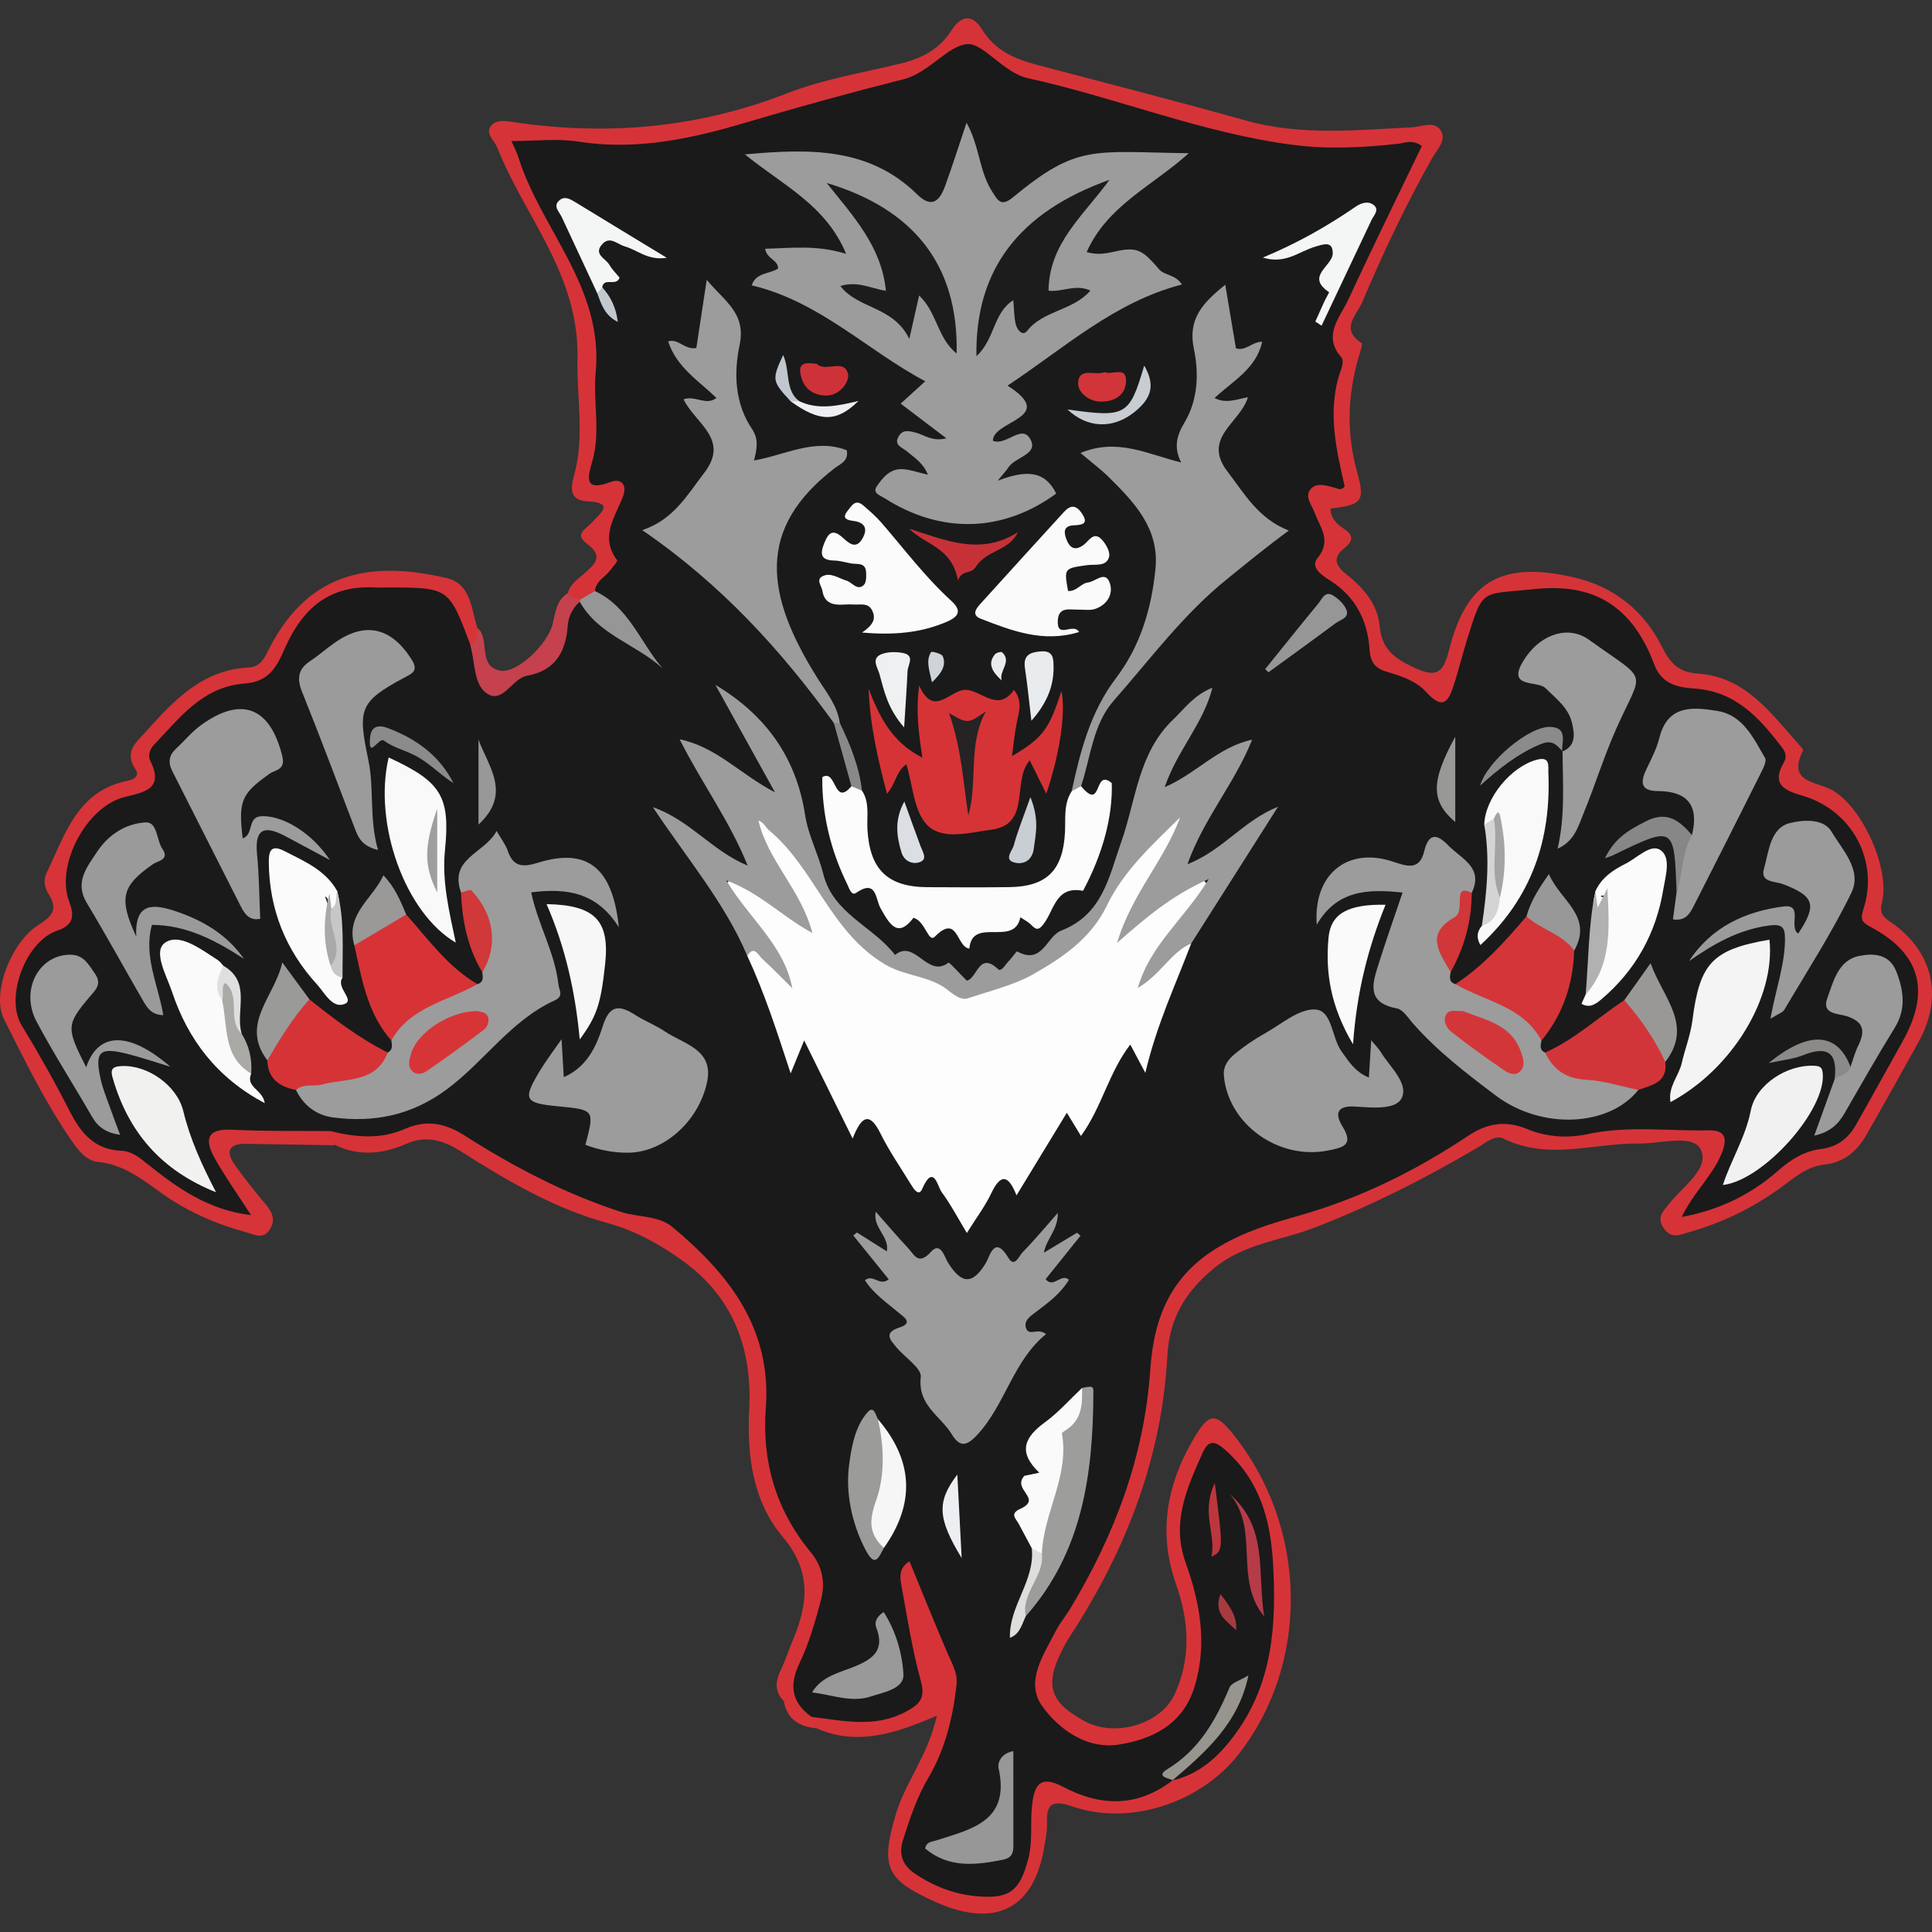 <?xml version="1.0" encoding="utf-8"?>
<!-- Generator: Adobe Illustrator 28.3.0, SVG Export Plug-In . SVG Version: 6.00 Build 0)  -->
<svg version="1.1" id="Layer_1" xmlns="http://www.w3.org/2000/svg" xmlns:xlink="http://www.w3.org/1999/xlink" x="0px" y="0px"
	 viewBox="0 0 1000 1000" style="enable-background:new 0 0 1000 1000;" xml:space="preserve">
<rect x="0" y="0" width="1000" height="1000" fill="#333333" stroke="none"/>
<path style="fill:#D63338;" d="M293.9,307c1.164-4.627,5.065-7.118,8.278-9.939c5.611-4.926,10.611-9.069,1.566-15.691
	c-6.902-5.054-0.13-7.624,2.721-11.032c3.563-4.259,12.551-10.045-2.319-10.842c-9.499-0.509-8.885-6.741-6.967-13.633
	c5.57-20.015,1.233-40.255,1.72-60.206c1.058-43.359-27.229-73.162-41.506-109.253c-1.495-3.779-6.727-7.522-2.93-11.621
	c2.944-3.178,8.084-2.055,12.521-1.41c48.078,6.988,94.726,2.728,140.412-15.069c18.853-7.345,39.304-10.642,59.094-15.509
	c10.814-2.66,19.919-7.485,26.058-17.162c4.968-7.833,10.921-8.342,15.784-0.377c6.67,10.924,16.958,15.3,28.509,18.337
	c36.09,9.489,72.242,18.77,108.171,28.841c28.387,7.957,57,4.831,85.638,3.494c5.175-0.242,11.559-3.601,14.975,1.472
	c3.405,5.056-1.901,10.146-4.342,14.452c-13.678,24.127-25.438,49.171-36.242,74.653c-2.74,6.463-11.572,13.766-0.32,21.067
	c0.709,0.46-0.678,4.419-1.339,6.677c-5.866,20.038-6.644,39.884-0.877,60.341c4.25,15.078,2.167,16.742-13.823,18.631
	c0.032,4.958,3.242,8.083,6.839,10.411c5.305,3.434,4.864,6.496,0.395,10.004c-6.712,5.27-4.333,9.473,1.24,13.86
	c8.639,6.802,15.892,15.364,16.907,26.363c1.109,12.013,7.378,16.746,17.583,21.569c11.764,5.56,15.383,3.063,18.322-8.728
	c8.956-35.929,27.05-46.277,63.898-38.043c21.351,4.771,36.991,17.245,46.535,36.417c4.173,8.383,8.699,12.926,18.238,13.555
	c25.111,1.656,38.222,20.921,53.087,37.436c0.643,0.715,1.732,1.949,1.512,2.389c-8.439,16.845,7.076,15.952,15.139,20.526
	c15.623,8.862,30.085,40.761,25.698,58.226c-1.398,5.566,0.64,7.396,4.761,10.242c21.871,15.109,27.107,38.555,14.216,61.854
	c-8.938,16.155-17.919,32.289-27.106,48.303c-4.815,8.394-11.641,14.119-21.826,15.212c-7.522,0.808-13.468,5.145-19.348,9.624
	c-15.225,11.597-32.066,20.137-50.503,25.303c-4.343,1.217-9,3.834-13.045-1.903c-4.04-5.73-0.319-8.89,2.64-12.69
	c6.977-8.959,21.297-18.269,16.431-28.155c-4.06-8.248-20.641-2.943-31.662-3.115c-23.449-0.367-47.129,8.966-70.378-2.535
	c-4.435-2.193-9.16,2.113-13.336,4.568c-27.188,15.987-54.958,30.108-84.69,41.589c-16.825,6.497-35.955,8.058-51.439,20.597
	c-15.384,12.458-23.527,26.477-24.549,45.546c-2.712,50.623-19.812,96.448-46.432,139.091c-2.06,3.3-4.334,6.479-6.205,9.881
	c-11.418,20.754-9.177,29.896,9.729,40.243c15.562,8.517,39.352,1.827,46.641-13.871c8.662-18.656,7.453-38.022,0.788-56.886
	c-9.676-27.384-4.625-52.75,9.795-76.654c7.537-12.494,10.962-12.113,20.027-0.721c38.479,48.358,39.463,118.304,2.328,165.507
	c-19.574,24.88-56.272,37.038-85.775,26.792c-11.515-3.999-13.621-0.443-13.222,9.641c0.132,3.351-0.707,6.753-1.215,10.115
	c-4.995,33.053-25.135,43.658-56.374,29.704c-25.879-11.559-28.621-18.19-20.711-45.218c4.921-16.816,16.817-30.621,21.297-51.253
	c-21.356,9.255-41.336,15.806-62.201,6.559c-2.285-0.982-3.8-2.503-3.639-5.197c0.934-1.266,2.147-2.162,3.623-2.703
	c11.906-2.06,23.832,3.467,36.043-1.254c10.164-3.929,15.276-8.706,13.078-20.373c-2.34-12.416-5.088-24.757-7.198-37.218
	c-0.813-4.798-1.936-9.569-0.495-14.426c0.873-2.943,2.542-5.455,5.618-6.13c3.623-0.795,5.152,2.23,6.41,4.76
	c17.91,36.032,33.297,72.162,7.092,111.157c-4.865,7.239-7.211,15.891-10.083,24.182c-3.936,11.361-0.098,18.793,10.525,23.505
	c4.009,1.778,7.981,3.562,12.276,4.564c23.656,5.516,32.763-1.388,33.864-25.726c0.11-2.429,0.037-4.866,0.174-7.293
	c1.271-22.439,7.436-28.722,27.638-18.808c15.964,7.834,31.205,4.484,45.992-3.606c1.273-0.796,2.611-1.466,3.974-2.081
	c27.133-11.217,38.794-33.835,45.003-60.638c5.394-23.288,2.671-46.523-0.382-69.685c-1.584-12.015-8.568-21.554-17.121-29.876
	c-5.369-5.224-10.123-3.964-12.249,2.671c-5.012,15.646-11.509,31.023-5.333,48.275c7.481,20.897,11.405,42.192,4.32,64.399
	c-6.462,20.254-21.592,29.889-40.771,33.193c-18.193,3.135-31.456-8.248-43.454-19.887c-6.124-5.941-5.06-14.448-3.444-22.225
	c2.218-10.675,7.537-19.975,13.431-29.019c25.478-39.095,40.205-81.875,44.114-128.422c3.599-42.864,29.984-70.225,72.494-79.693
	c30.043-6.691,58.505-18.822,83.922-36.699c15.426-10.849,31.176-15.324,49.44-8.096c7.391,2.925,15.479,2.25,23.144,0.827
	c19.874-3.69,39.878-1.985,59.794-1.593c14.473,0.285,17.652,6.834,11.793,20.289c-3.242,7.446-8.326,13.812-14.402,22.794
	c12.942-4.173,22.679-8.359,31.247-14.735c11.739-8.737,23.093-17.824,38.073-20.78c5.532-1.092,8.512-6.243,11.408-10.771
	c10.251-16.028,18.83-33.014,27.41-49.936c7.107-14.018,0.892-33.522-13.792-41.682c-10.496-5.833-13.22-11.911-9.519-23.403
	c4.76-14.779-8.239-39.088-23.987-45.334c-12.398-4.917-20.214-9.046-21.057-26.019c-0.767-15.466-16.167-27.063-32.458-29.559
	c-18.119-2.776-28.641-10.801-37.521-27.351c-15.305-28.526-46.589-30.659-70.212-23.448c-6.792,2.073-9.783,7.599-12.044,13.73
	c-3.713,10.069-6.238,20.543-9.996,30.567c-4.186,11.166-8.737,12.358-18.669,5.931c-2.86-1.851-5.33-4.649-8.534-5.58
	c-15.772-4.586-24.339-14.605-26.067-31.162c-0.846-8.107-6.507-14.061-12.898-18.84c-7.637-5.711-12.43-12.248-9.035-22.43
	c2.406-7.216-2.423-13.14-4.17-19.604c-2.186-8.091-2.047-15.134,8.694-15.654c7.266-0.351,5.997-4.534,5.046-9.001
	c-2.637-12.393-1.254-25.282-2.618-37.377c-4.838-42.891,23.195-73.697,36.199-109.909c1.304-3.632,3.885-6.807,3.931-10.894
	c-1.284-2.936-3.835-2.479-6.193-2.275c-38.941,3.364-76.908-2.001-113.915-13.827c-23.243-7.428-46.912-13.15-70.393-19.627
	c-1.88-0.518-3.749-1.104-5.651-1.507c-11.673-2.471-20.317-14.791-31.178-14.212c-10.148,0.541-18.356,11.893-29.68,14.277
	c-46.673,9.825-90.968,29.326-138.946,33.999c-8.315,0.81-16.389,1.55-24.674-0.006c-11.012-2.068-22.112-1.409-33.269-1.195
	c-0.802,7.875,2.967,13.255,5.591,18.855c7.24,15.448,15.734,30.314,22.557,45.933c6.27,14.355,12.472,27.743,10.256,45.622
	c-2.124,17.139,4.484,35.43-1.587,53.22c-1.611,4.721,1.535,5.632,5.629,5.73c11.095,0.265,11.623,7.625,8.673,15.271
	c-3.247,8.418-5.08,16.282-2.885,25.456c1.956,8.174-5.469,12.912-9.865,18.58c-3.262,3.543-7.082,6.068-11.999,6.594
	C296.693,311.769,293.273,311.675,293.9,307z"/>
<path style="fill:#D63438;" d="M173.788,592.807c-15.57-0.26-31.139-0.551-46.709-0.767c-8.806-0.122-10.307,4.131-5.654,10.74
	c5.025,7.136,10.535,13.952,16.146,20.646c3.475,4.145,5.246,8.133,1.939,13.116c-3.398,5.12-7.722,2.501-11.786,1.385
	c-15.584-4.279-30.312-10.575-43.515-19.942c-10.314-7.317-19.95-15.225-33.488-16.567c-6.28-0.623-10.492-6.359-14.176-11.738
	c-13.497-19.71-23.924-41.14-34.571-62.384c-6.377-12.724,3.513-39.455,17.892-48.52c7.12-4.488,10.246-8.033,5.395-15.816
	c-2.061-3.307-3.056-7.177-1.136-11.153c9.605-19.881,15.903-42.675,42.248-47.744c3.397-0.653,5.94-2.716,3.728-5.971
	c-6.242-9.188,0.82-14.225,5.743-19.737c14.37-16.089,29.136-31.69,52.84-32.844c6.546-0.319,8.437-5.539,10.913-10.315
	c21.189-40.864,54.457-44.592,91.626-35.981c12.448,2.884,12.704,15.763,15.805,25.726c2.137,3.725,2.737,7.149-1.861,9.553
	c-7.883-0.534-8.186-7.507-10.09-12.607c-3.531-9.458-9.923-14.015-19.917-13.994c-5.846,0.013-11.714,0.281-17.536-0.103
	c-23.854-1.57-39.16,10.727-47.492,31.409c-4.458,11.065-11.437,16.582-22.23,18.244c-15.296,2.356-26.908,10.404-36.936,21.699
	c-5.312,5.983-10.149,11.417-8.138,20.51c1.82,8.229-3.302,13.19-10.79,14.649c-17.6,3.428-25.741,15.953-31.995,30.991
	c-2.754,6.622-4.045,12.912-1.287,19.74c3.464,8.577,0.581,14.37-6.893,19.824c-22.447,16.381-24.937,29.104-11.74,53.448
	c4.874,8.992,9.493,18.115,14.419,27.086c7.424,13.519,15.043,25.685,32.631,27.874c8.145,1.014,14.159,8.251,20.726,13.236
	c9.396,7.133,19.451,12.813,33.304,16.797c-4.478-8.759-9.966-14.844-13.003-22.149c-5.298-12.743-1.982-19.257,11.449-19.595
	c16.481-0.415,33.08-2.081,49.493,1.224C173.586,584.765,169.852,590.56,173.788,592.807z"/>
<path style="fill:#D63338;" d="M173.788,592.807c-0.864-2.472-11.254-1.412-2.73-7.364c17.533-2.251,35.132-3.543,52.433-8.03
	c7.455-1.934,14.812,4.212,21.273,8.435c30.827,20.148,64.351,33.411,99.452,44.57c19.227,6.113,32.296,24.562,42.891,42.226
	c9.15,15.254,13.821,32.319,12.984,50.299c-1.359,29.203,4.383,56.145,22.944,79.569c6.149,7.76,7.204,16.832,5.319,26.36
	c-1.516,7.66-3.001,15.442-6.297,22.475c-5.771,12.315-8.767,24.459-1.985,37.295l-0.509,0.702
	c-8.374,2.922-10.385-4.106-13.852-8.858c-4.846-4.867-4.428-10.122-1.658-15.929c2.473-5.184,4.269-10.688,6.483-16
	c7.789-18.685,9.519-35.458-5.436-53.137c-15.447-18.26-18.534-42.217-17.307-65.572c1.65-31.411-8.027-57.6-33.161-76.316
	c-11.884-8.849-25.783-16.571-39.96-20.427c-27.963-7.606-52.086-21.976-76.047-37.091c-9.079-5.727-17.778-8.608-28.383-3.95
	C198.396,597.267,186.059,598.623,173.788,592.807z"/>
<path style="fill:#C4414D;" d="M243.385,333.567c3.958-1.717,3.527-5.288,3.644-8.627c0.632,0.688,1.426,1.285,1.869,2.078
	c3.697,6.606-0.608,18.002,9.928,20.097c8.719,1.734,24.62-13.749,27.16-23.893c1.471-5.875,1.881-12.485,7.914-16.223
	c1.422,2.52,3.93,2.956,6.454,3.359c0.64,1.452,0.776,2.95,0.436,4.497c-0.428,1.89-1.596,3.684-1.695,5.528
	c-1.293,24.169-20.498,31.585-37.843,40.847c-6.387,3.41-11.549,2.187-14.473-4.188
	C243.407,349.689,239.481,342.105,243.385,333.567z"/>
<path style="fill:#D63438;" d="M405.712,880.487c4.882,2.538,7.43,8.727,13.852,8.857c1.049,1.744,2.099,3.488,3.148,5.232
	C413.862,893.722,407.33,890.069,405.712,880.487z"/>
<path style="fill:#1A1A1A;" d="M243.385,333.567c0.099,0.471,0.178,0.947,0.301,1.411c2.184,8.249,1.619,19.237,8.099,23.796
	c8.47,5.958,13.121-7.61,21.107-9.036c14.38-2.568,19.961-12.212,20.971-25.785c0.361-4.853,2.443-9.184,6.222-12.503
	c11.56,9.146,24.091,17.001,34.756,26.333c-9.46-9.707-17.488-21.371-26.906-31.844c0.433-4.982,4.892-7.003,7.566-10.344
	c1.489-1.861,4.352-5.081,3.912-5.665c-9.273-12.3-0.745-22.489,3.203-33.425c1.859-5.148-0.667-9.292-6.761-6.97
	c-14.395,5.484-11.332-3.581-9.226-10.984c4.33-15.224,0.28-30.836,1.684-45.575c4.227-44.369-28.25-74.006-40.013-111.631
	c-0.842-2.693-2.239-5.211-3.602-8.32c12.118,0,23.659-1.457,34.696,0.281c29.66,4.671,58.193-1.427,85.872-9.648
	c27.327-8.116,54.773-15.673,82.376-22.639c13.369-3.374,22.823-17.461,33.074-18.188c8.296-0.589,18.667,14.866,31.32,17.643
	c46.239,10.147,90.434,28.537,137.641,34.567c17.868,2.282,35.977,1.366,53.927-0.618c3.737-0.413,7.426-2.448,12.336,1.16
	c-12.667,26.341-25.693,52.77-38.059,79.506c-4.311,9.321-13.623,18.603-3.497,30.003c0.948,1.067,0.571,3.965-0.067,5.688
	c-7.642,20.643-2.897,40.94,1.694,60.981c-1.785,2.361-3.438,1.164-5.289,0.657c-4.211-1.154-9.344-2.808-12.38,0.783
	c-3.268,3.865,0.717,8.322,2.146,12.214c2.837,7.733,8.92,14.393,1.435,23.494c-3.852,4.683,2.265,8.894,6.131,11.297
	c13.573,8.436,19.881,21.072,20.861,36.282c0.429,6.661,3.31,9.607,8.911,11.239c7.523,2.192,15.216,4.73,20.465,10.544
	c9.799,10.852,12.106,2.699,14.647-5.142c2.225-6.866,3.888-13.912,6.037-20.804c8.869-28.43,6.888-24.433,35.277-27.412
	c26.378-2.768,49.234,4.876,61.978,38.983c3.916,10.479,12.562,11.923,20.766,12.484c21.375,1.461,33.68,15.172,45.354,30.502
	c2.083,2.735,2.517,5.074,0.89,7.907c-6.833,11.894,1.323,14.544,10.285,17.251c25.177,7.608,39.11,33.521,30.99,58.539
	c-1.835,5.654-0.749,6.815,4.197,9.481c25.558,13.777,30.55,33.199,16.053,59.011c-8.062,14.354-15.968,28.796-24.1,43.11
	c-4.009,7.056-9.531,11.472-18.271,12.576c-8.129,1.027-15.138,5.103-21.679,10.885c-13.873,12.263-30.124,20.538-50.258,24.287
	c5.91-12.48,15.538-20.85,20.39-32.271c3.293-7.752,2.861-12.77-6.425-12.581c-20.849,0.426-41.79-2.551-62.558,1.929
	c-10.644,2.296-21.517,1.512-31.499-2.644c-11.112-4.626-20.842-2.888-30.333,3.46c-27.192,18.188-56.352,32.543-87.76,41.424
	c-14.308,4.046-27.669,8.074-40.919,15.851c-25.344,14.876-34.116,36.653-35.971,63.89c-3.054,44.833-18.49,85.687-41.572,123.882
	c-2.258,3.736-5.173,7.109-7.146,10.976c-6.347,12.443-16.318,26.447-7.253,39.19c8.727,12.268,23.403,22.6,39.883,19.934
	c17.332-2.804,33.17-10.439,39.093-30.22c6.632-22.149,2.695-43.264-4.754-64.057c-7.455-20.807,0.814-38.788,8.934-56.89
	c3.088-6.884,6.575-5.886,11.958-1.044c17.611,15.84,23.126,35.958,24.417,58.681c1.8,31.674-0.172,62.048-20.031,88.732
	c-8.345,11.213-18.092,20.122-32.09,23.398c-1.533-2.785,0.098-4.913,2.076-6.097c16.003-9.576,23.836-25.756,32.897-40.962
	c-8.705,16.805-19.087,32.198-35.04,43.031c-1.11,0.754-0.742,2.622,0.279,3.859c-18.102,14.106-37.403,13.741-56.708,3.492
	c-12.285-6.522-15.053-0.657-16.178,9.915c-0.974,9.153,0.497,18.347-1.968,27.547c-4.315,16.102-9.24,20.559-26.056,19.201
	c-11.708-0.946-22.498-5.006-32.429-11.66c-6.814-4.566-8.575-10.316-6.28-17.556c3.503-11.052,7.146-22.076,13.099-32.152
	c8.777-14.855,12.682-31.215,14.6-48.145c0.689-6.078-2.445-11.125-4.733-16.469c-6.636-15.5-12.927-31.148-19.625-47.4
	c-6.252,3.709-4.731,9.35-3.889,14.053c2.891,16.149,5.492,32.43,9.847,48.206c2.513,9.104-1.416,12.124-8.084,15.665
	c-15.902,8.445-32.236,4.505-48.56,2.546c-10.403-7.438-11.745-16.208-6.209-27.852c4.93-10.369,8.195-21.655,11.104-32.82
	c2.254-8.653,0.826-17.115-5.318-24.53c-17.877-21.575-25.361-46.788-23.272-74.406c3.142-41.544-19.197-69.684-48.462-94.036
	c-7.099-5.907-17.76-4.844-26.671-7.756c-28.869-9.435-55.271-23.255-80.629-39.404c-10.126-6.449-19.686-8.531-31.224-3.439
	c-12.322,5.438-25.45,4.299-38.335,1.042c-17.027-0.18-34.082,0.162-51.074-0.708c-13.317-0.682-13.997,5.518-8.903,14.646
	c5.39,9.656,11.865,18.706,18.86,29.562c-21.931-2.598-37.911-13.892-53.231-26.149c-4.302-3.442-8.362-6.934-13.833-7.152
	c-14.028-0.559-21.049-9.247-26.889-20.687c-7.692-15.067-16.01-29.854-24.802-44.309c-8.718-14.333,2.034-43.428,18.493-48.97
	c8.582-2.89,8.882-7.706,6.058-15.256c-6.987-18.677,9-48.917,28.651-53.846c10.566-2.65,20.66-4.107,13.333-18.993
	c-1.179-2.395-0.255-5.731,2.004-8.094c13.312-13.921,25.091-30.004,46.766-31.68c10.412-0.805,15.5-5.666,20.118-16.414
	c8.201-19.088,20.798-34.807,47.574-33.316c1.941,0.108,3.893,0.007,5.84,0.006C232.334,304.073,232.334,304.073,243.385,333.567z"
	/>
<path style="fill:#969696;" d="M307.936,305.939c17.573,8.179,23.391,26.507,35.02,40.012c-13.642-12.511-33.32-17.284-42.87-34.496
	c0.001-0.005,0.264-1.101,0.267-1.099C302.881,308.885,305.409,307.412,307.936,305.939z"/>
<path style="fill:#FDFDFD;" d="M616.564,488.342c-8.001,21.166-17.768,41.654-23.74,66.966c-3.516-6.603-5.499-10.328-7.793-14.636
	c-11.142,14.408-14.584,32.199-25.517,47.311c-2.65-4.357-4.704-7.732-7.32-12.032c-8.764,14.393-17.035,27.975-26.044,42.771
	c-4.289-10.942-8.294-11.119-13.046-1.142c-3.289,6.906-8,13.136-12.664,20.612c-4.646-7.704-8.379-14.874-13.129-21.292
	c-1.928-2.606-4.118-14.986-9.993-1.495c-1.827,4.195-4.49-0.174-5.887-2.458c-5.308-8.68-11.155-17.101-15.662-26.184
	c-5.482-11.049-9.656-9.699-14.449,2.555c-8.494-17.205-16.129-32.67-25.083-50.809c-2.925,7.154-4.743,11.602-6.986,17.089
	c-6.989-21.292-13.467-41.541-22.453-60.846c-0.642-5.081,2.664-4.336,5.309-3.155c5.455,2.434,9.241,6.984,14.145,12.6
	c-7.101-14.071-17.006-24.117-25.643-35.114c-2.792-3.554-7.772-8.245-3.754-12.682c3.958-4.371,9.038-0.089,13.135,2.257
	c7.956,4.556,15.109,10.372,24.209,16.177c-5.806-11.697-12.596-20.967-18.317-30.856c-3.405-5.885-11.585-14.014-4.422-18.881
	c6.468-4.395,12.087,5.637,16.524,10.943c8.702,10.405,17.301,20.83,24.121,32.807c12.24,21.498,33.155,30.958,55.651,38.682
	c22.148,7.605,37.815-5.053,55.335-13.944c26.006-13.197,32.446-42.9,52.768-60.766c5.162-4.538,9.494-15.217,16.41-10.355
	c6.078,4.273-2.47,11.931-5.263,17.652c-6.391,13.092-15.835,24.437-21.519,37.112c8.17-6.868,17.147-14.148,27.18-19.931
	c3.311-1.908,7.496-4.483,10.762-1.232c4.06,4.041,0.619,8.435-2.025,11.599c-8.741,10.458-17.588,20.8-24.217,32.537
	C603.567,496.44,606.395,486.392,616.564,488.342z"/>
<path style="fill:#9C9C9C;" d="M562.453,130.489c8.038,2.26,13.534-0.482,19.248-1.162c7.872-0.937,10.791,1.334,18.389,10.212
	c2.623,3.065,8.322,2.418,11.652,7.718c-34.829,9.001-60.663,32.737-90.245,52.338c26.363,16.8-7.779,17.95-7.566,28.574
	c7.181,2.787,15.35-9.492,19.703-0.188c3.416,7.301-8.33,8.641-11.741,14.027c-1.005,1.588-2.363,2.952-5.503,6.803
	c13.526-5.08,24.091-6.128,30.282,6.681c-27.642,20.148-59.547,21.037-88.83,2.368c-2.297-1.464-6.383-2.59-4.053-6.079
	c2.916-4.367,6.703-8.951,12.567-8.966c4.186-0.011,8.376,1.661,13.93,2.883c-2.532-6.28-7.097-8.823-10.875-12.095
	c-2.314-2.004-6.93-3.058-4.304-7.669c2.092-3.674,5.11-2.963,8.831-2.027c4.444,1.118,8.481,4.793,15.916,2.969
	c-8.651-6.565-15.797-11.988-23.664-17.958c4.502-4.096,8.395-7.639,12.715-11.569c-30.109-16.015-54.801-41.395-89.829-49.648
	c2.257-6.796,9.329-5.787,13.658-8.697c0.051-4.601-5.834-4.853-6.699-10.259c13.543-0.325,26.812-2.087,41.909,2.649
	c-10.427-25.251-32.875-35.588-52.362-51.482c33.623-3.056,64.315-3.666,89.115,20.682c7.759,7.618,11.765,3.186,14.513-4.38
	c3.736-10.286,7.04-20.728,11.068-32.706c6.781,12.166,6.522,25.054,13.115,35.39c2.841,4.455,4.549,8.479,10.736,3.366
	c33.73-27.872,41.22-23.633,91.182-22.951C596.5,96.277,573.151,106.367,562.453,130.489z"/>
<path style="fill:#9C9C9C;" d="M616.564,488.342c-10.621,4.605-15.526,15.877-27.659,23.066
	c6.558-22.707,24.229-35.749,36.731-56.43c-19.415,8.669-32.469,19.938-47.427,33.038c7.478-25.237,24.514-42.71,32.614-64.947
	c-14.198,13.934-29.3,27.712-37.901,45.641c-8.374,17.456-23.797,27.379-38.199,35.595c-9.406,5.366-22.4,8.651-33.922,12.447
	c-4.433,1.461-9.542-4.193-12.966-6.248c-9.382-5.63-20.098-5.609-29.822-11.384c-28.33-16.828-36.282-49.67-59.985-69.395
	c-1.783-1.484-2.638-4.084-5.452-5.029c4.819,20.88,21.91,35.501,27.937,58.259c-15.841-8.605-26.825-20.652-44.609-27.3
	c12.021,20.097,29.882,33.338,34.197,55.848c-5.241-5.159-10.367-10.443-15.784-15.41c-1.986-1.821-3.975-6.974-7.522-1.342
	c-11.616-27.426-30.946-50.03-48.884-76.97c19.528,6.909,30.482,22.561,49.083,30.261c-9.553-23.641-23.698-42.477-35.221-65.387
	c19.369,4.11,30.755,17.7,49.373,27.479c-11.527-20.792-21.181-38.206-30.835-55.62c25.908,15.45,41.83,37.523,46.389,67.243
	c1.637,10.673,6.868,20.269,9.417,30.555c5.149,20.782,25.833,27.091,37.146,41.973c10.339-8.497,16.771,12.302,27.633,3.985
	c0.491-0.376,6.21,6.075,9.501,9.338c5.57-1.281,6.207-15.353,16.153-6.01c1.746,1.64,3.709-2.282,5.341-3.871
	c1.733-1.687,4.181-5.488,4.61-5.253c13.103,7.183,15.182-7.844,22.692-10.748c21.597-8.349,24.826-28.099,31.109-45.792
	c7.713-21.72,8.765-46.138,26.871-63.451c5.901-5.642,10.678-12.626,20.376-16.529c-4.745,18.781-17.993,32.025-24.731,51.492
	c16.63-7.157,27.419-20.685,45.286-24.595c-9.083,22.796-24.893,40.43-33.479,64.452c18.336-7.117,28.733-22.47,46.883-29.735
	C645.704,442.456,631.134,465.399,616.564,488.342z"/>
<path style="fill:#9C9C9C;" d="M554.675,409.614c4.503-20.757,9.682-41.15,22.937-58.593c12.651-16.648,18.433-36.087,20.458-56.633
	c2.051-20.813-10.914-34.328-24.187-47.445c-4.06-4.012-8.688-7.448-14.628-12.479c19.192-7.952,34.629,0.608,52.124,4.925
	c-4.049-7.945-2.21-14.124,1.635-20.546c7.1-11.86,7.597-25.57,4.939-38.26c-3.203-15.293,4.278-23.599,16.241-33.201
	c2,11.92,3.771,22.469,5.522,32.902c5.133,1.639,8.02-3.276,13.605-3.438c-3.083,14.02-15.089,20.197-24.663,29.172
	c5.925,3.078,11.375,0.665,17.287-0.435c-4.055,13.444-24.036,21.02-10.503,38.622c8.784,11.425,15.795,24.192,31.617,30.41
	c-11.992,8.815-21.98,17.073-32.005,25.159c-22.592,18.223-39.637,41.369-58.547,62.828c-10.888,12.357-11.934,29.271-16.95,44.309
	C558.641,409.097,557.046,410.055,554.675,409.614z"/>
<path style="fill:#9C9C9C;" d="M431.621,374.253c-27.233-37.585-58.062-71.648-99.203-99.866
	c16.258-5.417,23.243-18.156,32.013-29.53c13.547-17.57-4.548-25.633-10.628-38.161c6.006-2.229,11.659,3.527,17.024-0.73
	c-8.996-8.745-20.62-15.779-24.984-29.251c5.323-1.703,8.41,4.495,14.587,3.406c1.568-10.296,3.21-21.076,5.371-35.27
	c9.31,11.162,20.455,17.246,17.027,33.65c-3.103,14.847-2.496,30.273,6.474,43.663c3.419,5.103,2.557,9.915,0.994,16.17
	c16.288-2.834,31.488-11.715,47.984-5.278c1.087,5.643-3.459,7.132-6.123,9.173c-40.84,31.291-36.24,65.486-8.951,108.914
	c4.678,7.445,10.241,14.095,11.493,23.103C433.675,375.233,432.649,375.235,431.621,374.253z"/>
<path style="fill:#9C9C9C;" d="M750.853,503.179c-0.489,2.593-0.989,5.19,2.484,6.193c22.746,1.526,40.608,13.244,44.531,29.213
	c-0.437,2.404-1.187,4.904,1.914,6.219c10.411,7.805,22.514,10.652,35.107,12.459c4.946,0.709,11.166,0.014,13.112,6.874
	c-14.934,18.905-49.801,20.977-73.752,2.944c-15.096-11.366-30.249-22.965-42.877-37.322c-2.545-2.893-5.177-7.217-8.341-7.805
	c-16.357-3.043-12.474-13.47-9.28-23.594c3.77-11.947,7.959-23.763,12.215-36.373c-18.169-1.981-34.142-1.197-44.409,16.647
	c-1.939-25.795,15.513-40.247,38.764-32.859c7.143,2.27,14.283,5.523,16.854-5.189c2.426-10.106,7.042-8.624,12.588-2.871
	c6.568,6.812,18.344,11.193,12.002,24.398c-3.827,6.854-5.498,14.657-11.246,20.763
	C744.689,489.067,753.289,496.289,750.853,503.179z"/>
<path style="fill:#9C9C9C;" d="M247.139,509.395c3.323-1.076,2.855-3.657,2.465-6.207c4.311-15.838-2.283-28.774-10.955-41.156
	c-6.457-17.922,12.271-20.215,18.382-31.918c2.508,4.345,4.693,7.041,5.721,10.122c2.826,8.466,7.809,8.773,15.588,6.346
	c25.332-7.905,38.742,2.12,41.972,33.347c-11.629-18.372-27.331-20.314-45.364-18.041c3.471,16.622,12.244,31.091,14.066,47.542
	c0.35,3.157,2.988,6.144-1.949,8.397c-22.599,10.313-36.303,31.524-55.701,45.945c-18.123,13.474-37.619,17.435-59.049,14.597
	c-8.488-1.124-15.223-6.141-19.122-14.212c0.359-5.375,4.767-5.724,8.402-6.067c14.124-1.334,27.405-4.884,39.083-13.291
	c2.814-1.434,2.226-3.883,1.869-6.262C207.322,522.297,224.921,510.796,247.139,509.395z"/>
<path style="fill:#9C9C9C;" d="M443.566,637.945c4.9,3.092,9.8,6.184,15.463,9.758c1.43-7.884-7.463-12.188-5.719-20.512
	c5.876,6.65,11.061,12.82,16.592,18.663c3.233,3.414,5.35,9.499,12.012,2.045c4.923-5.508,6.984,2.776,8.747,5.601
	c6.781,10.864,12.54,11.987,19.63,0.183c2.109-3.511,4.422-14.768,11.717-2.533c3.133,5.255,5.553-1.248,7.305-3.016
	c5.918-5.975,11.281-12.5,18.214-20.351c0.102,8.88-5.737,13.087-7.232,20.629c6.688-4.038,11.919-7.196,17.149-10.354
	c0.614,0.51,1.228,1.02,1.842,1.53c-6.033,7.518-12.065,15.036-18.069,22.518c4.167,5.007,7.909-3.311,12.067,0.302
	c-4.325,7.142-10.821,11.987-17.353,16.862c-2.662,1.987-6.194,4.379-4.857,8.171c1.577,4.475,6.262-0.458,10.323,3.127
	c-17.028,13.784-20.923,36.251-35.52,52.043c-5.474,5.922-9.038,6.675-13.206-0.191c-5.764-9.495-17.788-14.955-16.072-29.642
	c0.533-4.561-8.206-10.135-12.562-15.359c-3.279-3.932-6.89-7.604,1.649-10.357c7.3-2.354,1.874-5.572-0.608-7.664
	c-6.161-5.192-12.899-9.758-17.401-16.728c4.399-3.479,7.465,3.375,12.334-0.49c-6.095-7.541-12.226-15.127-18.356-22.712
	C442.292,638.961,442.929,638.453,443.566,637.945z"/>
<path style="fill:#FCFCFC;" d="M554.675,409.614c1.627-0.901,3.254-1.802,4.881-2.704c11.329,13.644,6.268-9.599,15.883-1.615
	c0.598,17.257-4.754,37.009-14.874,55.793c-15.238-2.971-14.897,12.034-21.781,18.734c-2.457,2.392-4.116-0.453-5.897-1.894
	c-1.47-1.19-3.164-2.102-4.759-3.137c-3.088,15.657-24.936-0.642-26.384,16.206c-6.844-0.797-5.797-18.304-17.856-6.206
	c-3.457,3.468-4.812-7.998-11.072-9.742c-8.202,10.874-12.462,3.259-17.152-5.151c-2.511-4.504-1.904-15.142-12.566-7.73
	c-2.422,1.684-3.629-2.556-4.54-4.414c-8.63-17.6-13.137-36.161-12.94-55.497c7.484-4.554,5.83,15.642,15.071,4.685
	c3.085-2.185,3.801,1.224,5.493,2.327c4.036,6.18,2.437,13.148,2.8,19.849c1.131,20.93,10.43,29.974,31.047,30.088
	c14.057,0.078,28.117,0.146,42.173-0.024c19.559-0.236,28.004-8.596,29.028-28.388C551.601,423.605,550.435,416.171,554.675,409.614
	z"/>
<path style="fill:#D63337;" d="M532.98,393.512c-9.532,11.263,1.089,33.216-19.995,35.953c-10.952,1.422-25.386,5.742-33.258-2.636
	c-6.79-7.227-7.245-20.408-10.586-31.234c-5.354,3.669-5.344,9.785-10.026,15.268c-4.937-18.504-8.84-36.021-9.521-54.356
	c5.526,14.164,11.741,27.488,27.831,35.653c-1.894-12.562-3.487-23.768-1.654-37.382c7.622,17.184,15.968,2.012,24.149,2.283
	c8.282,0.275,16.552,11.899,24.899,0.048c4.576,5.696,2.655,11.225,1.477,16.882c-1.151,5.528-1.637,11.195-2.5,17.416
	c16.011-9.537,19.189-13.823,25.598-33.815c2.313,11.024-0.702,32.137-7.84,53.268C538.598,404.879,536.013,399.65,532.98,393.512z"
	/>
<path style="fill:#9C9C9C;" d="M303.009,592.571c4.769-18.14,4.769-18.14-14.145-19.944c-17.528-1.672-18.453-3.406-9.294-18.6
	c2.9-4.811,6.353-9.289,11.084-16.135c0.483,8.176,0.79,13.381,1.16,19.64c12.106-5.298,16.848-15.935,20.222-26.56
	c3.48-10.959,8.585-10.907,16.772-5.628c4.875,3.143,10.441,5.23,15.241,8.468c9.849,6.642,25.607,9.271,21.9,26.413
	c-4.425,20.463-22.419,36.007-40.267,36.401C317.832,596.798,310.319,595.288,303.009,592.571z"/>
<path style="fill:#9C9C9C;" d="M708.529,557.74c0.415-6.64,0.738-11.821,1.206-19.314c2.537,3.087,3.861,4.362,4.787,5.88
	c4.747,7.779,14.594,16.317,11.048,23.936c-3.028,6.505-15.779,4.997-24.468,4.504c-9.358-0.531-10.166,3.968-6.232,10.302
	c6.132,9.872,0.001,10.961-7.53,12.46c-25.581,5.092-51.738-13.649-53.878-38.834c-0.427-5.024,2.473-8.527,5.767-11.246
	c4.85-4.003,10.151-7.581,15.643-10.655c8.471-4.741,17.464-12.705,25.87-12.267c8.891,0.463,8.435,14.488,13.618,21.677
	C698.006,549.241,701.192,554.69,708.529,557.74z"/>
<path style="fill:#9C9C9C;" d="M125.616,433.99c6.317-2.529,1.848-11.557,10.437-11.551c10.582,0.007,25.1,8.319,34.698,22.701
	c-8.519-4.561-15.591-8.327-22.646-12.128c-10.186-5.488-16.481-5.252-15.063,9.115c1.09,11.042,1.134,22.188,1.651,33.457
	c-6.259,1.228-8.501-3.393-10.653-7.612c-11.686-22.911-23.185-45.918-34.861-68.834c-2.327-4.566-1.731-8.238,1.993-11.679
	c4.282-3.956,8.025-8.609,12.694-12.011c21.17-15.424,36.001-9.387,42.235,15.908c1.794,7.279-3.548,7.003-6.467,9.065
	C125.001,410.756,123.266,414.443,125.616,433.99z"/>
<path style="fill:#9C9C9C;" d="M875.764,432.221c3.7-15.077-2.028-22.713-17.736-22.769c-9.191-0.033-8.958-4.895-5.769-11.492
	c2.527-5.226,5.249-10.524,6.643-16.101c4.316-17.259,17.532-15.883,29.94-13.894c13.335,2.137,18.719,14.047,24.746,24.362
	c0.849,1.453-0.618,4.673-1.658,6.753c-11.697,23.398-23.469,46.759-35.361,70.058c-1.964,3.849-4.318,7.772-10.651,6.707
	c0.621-4.628,1.24-9.233,1.858-13.839C870.984,452.224,864.682,439.892,875.764,432.221z"/>
<path style="fill:#9C9C9C;" d="M808.562,389.044c7.348-2.985,6.419-9.223,5.101-14.842c-1.856-7.912-8.153-12.523-13.752-18.037
	c-4.108-4.046-19.788,0.205-11.825-13.449c8.087-13.866,22.182-18.86,32.706-12.648c0.836,0.493,1.635,1.051,2.425,1.617
	c30.783,22.072,27.245,14.155,13.197,45.851c-6.269,14.145-10.844,29.031-16.731,43.358c-2.786,6.78-4.713,14.527-13.47,18.357
	c3.976-16.915,2.651-33.655,2.563-50.357L808.562,389.044z"/>
<path style="fill:#9B9B9B;" d="M195.664,439.96c-8.567-2.134-10.275-6.611-12.026-11.196c-8.979-23.508-17.813-47.076-27.2-70.421
	c-2.759-6.861-2.403-11.802,3.94-16.06c4.42-2.968,8.454-6.503,12.811-9.572c15.872-11.18,29.306-7.989,39.808,8.554
	c3.831,6.035,0.342,7.285-3.824,9.52c-23.591,12.659-23.953,16.404-18.417,43.151C193.724,408.277,191.008,423.716,195.664,439.96z"
	/>
<path style="fill:#9B9B9B;" d="M916.364,527.318c2.826-15.549,7.464-27.888,7.55-41.056c0.041-6.313-1.399-8.142-8.331-7.212
	c-15.774,2.117-28.742,9.604-41.368,18.433c11.553-17.665,29.125-25.755,48.994-28.302c10.436-1.338,2.369,10.684,7.547,14.028
	c9.918-14.915,8.382-19.435-8.078-25.658c-3.871-1.464-11.736-0.684-9.656-7.893c2.578-8.933,3.149-21.198,13.651-23.704
	c6.17-1.472,17.094-2.633,21.31,4.488c5.651,9.544,16.005,19.947,10.278,31.698c-10.164,20.853-22.872,40.471-34.687,60.505
	C922.723,524.09,920.483,524.717,916.364,527.318z"/>
<path style="fill:#FAFAFA;" d="M552.813,305.881c4.312,0.412,6.728-4.013,10.381-4.398c3.72-0.392,8.753-6.156,11.072-0.144
	c2.238,5.803-0.915,11.523-7.289,13.798c-2.606,0.93-5.759,0.355-8.664,0.415c-4.615,0.095-10.49-1.756-10.814,5.799
	c-0.412,9.623,8.07,0.702,11.044,5.77c-18.377,5.715-34.722-0.577-50.926-6.879c-5.176-2.013-2.094-5.553,0.073-7.957
	c14.255-15.813,28.642-31.507,42.973-47.252c3.259-3.581,6.134-3.884,9.143,0.458c4.164,6.007-0.039,6.182-4.251,6.432
	c-5.491,0.326-4.776,4.109-3.563,7.271c1.572,4.095,4.116,6.314,8.844,2.884c2.645-1.919,5.224-7.317,9.424-2.837
	c2.152,2.296,4.474,6.419,3.81,8.953c-1.385,5.281-7.094,3.742-11.186,4.305C550.733,294.172,550.722,294.091,552.813,305.881z"/>
<path style="fill:#FBFBFB;" d="M446.193,327.405c5.223-3.585,7.619-6.795,5.157-11.567c-2.002-3.882-5.767-2.77-9.025-2.941
	c-1.939-0.102-3.895-0.083-5.833,0.043c-5.379,0.349-9.856-0.86-10.785-7.014c-0.383-2.538-3.523-5.88,0.028-7.668
	c4.266-2.147,8.279,1.056,12.401,2.27c2.995,0.882,5.52,5.424,8.93,2.309c1.374-1.255,1.369-4.545,1.204-6.853
	c-0.359-5.026-4.656-3.798-7.775-4.355c-2.87-0.513-5.729-1.434-8.606-1.485c-7.465-0.134-7.439-3.7-5.131-9.33
	c2.138-5.216,4.38-7.011,9.255-2.687c3.119,2.766,6.996,6.747,10.507,0.417c2.892-5.214,0.791-8.235-4.962-8.948
	c-3.391-0.421-5.922-1.384-2.823-5.225c2.062-2.556,3.976-6.285,8.045-2.791c3.314,2.846,6.659,5.741,9.507,9.033
	c11.742,13.572,22.529,27.974,35.856,40.152c5.195,4.747,5.214,8.006-2.424,11.216C476.27,327.633,462.619,328.816,446.193,327.405z
	"/>
<path style="fill:#9B9A9A;" d="M70.549,484.823c-0.989-18.324,9.403-16.872,20.586-13.095c13.912,4.698,26.274,11.918,35.131,24.559
	c-14.559-9.431-29.523-17.478-47.613-17.575c-4.527,16.021,3.218,30.959,5.877,46.709c-6.172-0.068-8.421-3.884-10.538-7.545
	c-9.708-16.785-19.017-33.808-29.018-50.415c-6.493-10.78-0.121-18.374,5.179-26.438c5.972-9.088,15.003-14.79,25.234-15.356
	c6.114-0.338,5.56,9.061,8.667,13.697c3.855,5.751-2.309,6.111-4.919,7.935C63.043,458.548,61.26,464.854,70.549,484.823z"/>
<path style="fill:#F5F4F4;" d="M915.872,486.375c3.143,29.817-19.224,66.946-51.231,84.081c-1.359-7.96,4.275-13.501,5.796-20.076
	c1.736-7.503,4.618-14.826,5.585-22.408C879.78,498.519,886.296,491.444,915.872,486.375z"/>
<path style="fill:#D73337;" d="M247.139,509.395c-15.457,8.804-34.789,11.681-44.59,29.142
	c-12.47-14.045-15.265-31.85-19.143-49.235c6.751-9.01,15.568-14.547,26.836-15.964
	C221.701,486.217,231.805,500.481,247.139,509.395z"/>
<path style="fill:#D33539;" d="M797.868,538.584c-9.517-17.856-29.216-20.195-44.531-29.213
	c14.404-9.435,25.715-22.111,36.756-35.071c10.625,2.581,21.702,4.531,24.714,17.726
	C814.214,509.384,809.007,525.063,797.868,538.584z"/>
<path style="fill:#9B9B9B;" d="M44.609,552.393c6.279-18.718,22.529-18.436,43.577-0.251c-8.11-2.443-15.287-4.922-22.627-6.75
	c-14.195-3.534-16.677-1.008-13.374,13.563c1.069,4.714,2.969,9.246,4.584,13.828c1.565,4.441,3.253,8.839,5.389,14.615
	c-7.386-1.086-11.502-4.115-14.588-9.474c-9.47-16.444-19.764-32.44-28.655-49.185c-8.537-16.077,0.996-34.184,16.904-34.584
	c7.372-0.185,9.745,4.738,13.178,9.583c4.026,5.683,0.498,8.557-2.757,12.416C34.256,530.362,34.259,532.107,44.609,552.393z"/>
<path style="fill:#F9F9F9;" d="M201.167,392.072c27.327,12.57,31.943,20.122,29.144,48.05c-1.621,16.173,2.193,31.673,5.6,47.778
	C209.793,472.655,193.098,426.504,201.167,392.072z"/>
<path style="fill:#9B9B9B;" d="M957.817,552.198c1.3-3.642,2.278-7.442,3.968-10.893c3.704-7.564,3.098-12.468-6.122-15.4
	c-3.981-1.266-12.87-0.801-9.911-9.047c3.162-8.811,5.745-19.855,16.453-22.03c6.786-1.378,15.646-1.616,19.394,8.185
	c3.825,10.003,5.067,19.361-0.98,29.128c-8.927,14.422-17.306,29.186-25.773,43.888c-3.256,5.654-7.358,9.923-15.795,11.763
	c3.832-10.597,7.197-19.905,10.563-29.213C950.629,554.241,955.135,554.392,957.817,552.198z"/>
<path style="fill:#D63337;" d="M200.678,544.8c-6.129,15.967-21.559,13.154-33.818,16.522c-4.446,1.222-9.611-0.654-13.665,2.837
	c-8.528-1.651-14.544-5.725-14.82-15.343c1.696-14.356,8.93-24.894,21.765-31.571C172.929,527.495,185.954,537.396,200.678,544.8z"
	/>
<path style="fill:#D23539;" d="M848,564.135c-8.898-1.832-17.738-4.722-26.71-5.219c-10.462-0.58-17.259-4.95-21.507-14.114
	c15.183-6.733,27.292-18.111,40.963-27.132c13.377,6.488,20.214,17.31,21.205,32.004C863.284,560.267,855.069,561.649,848,564.135z"
	/>
<path style="fill:#FBFBFB;" d="M825.729,461.403c3.135-7.104,9.156-11.087,15.738-14.391c5.957-2.99,12.914-10.423,17.944-7.048
	c5.688,3.816,2.646,13.5,1.525,20.317c-3.743,22.764-14.338,41.956-32.112,57.006c-3.143,2.661-6.183,4.597-10.168,2.312
	c-0.17-0.098,1.343-3.131,2.073-4.797c7.026-16.016,6.815-33.45,10.102-50.198c0.026-1.98-3.599-0.654-1.663-0.419
	c0.592,0.072,0.639,0.425,0.794,0.749c1.208,2.536,0.329,6.017-1.696,5.651C822.418,469.527,825.538,464.828,825.729,461.403z"/>
<path style="fill:#FBFBFB;" d="M177.292,506.005c-3.648,5.16,6.432,11.427,1.186,13.611c-6.398,2.664-10.336-5.621-14.344-10.01
	c-16.301-17.851-24.782-38.942-25.009-63.305c-0.063-6.74,1.743-9.077,8.32-5.688c10.267,5.291,21.081,9.792,27.104,20.631
	c0.653,3.632,2.48,7.486-1.916,10.154c-4.985-0.246-0.862-6.054-4.451-7.385c4.547,10.475,2.913,21.821,5.652,32.407
	C173.947,499.987,176.623,502.635,177.292,506.005z"/>
<path style="fill:#F9F9F9;" d="M768.246,426.827c0.414-13.85,13.91-30.05,27.208-33.597c7.067-1.885,5.834,3.294,5.974,6.448
	c1.541,34.863-8.639,65.128-35.176,89.492c-2.314-4.133-1.584-7.133,0.752-9.947c5.333-3.968,4.176-10.459,6.102-15.752
	c2.894-12.434,2.438-24.901,0.408-37.291C771.794,427.019,770.153,428.188,768.246,426.827z"/>
<path style="fill:#FAFAFA;" d="M130.015,555.722c-3.005,7.147,5.997,8.098,7.009,15.284c-24.74-13.178-39.707-32.808-48.016-57.72
	c-2.806-8.412-10.11-21.005-3.458-25.435c7.532-5.016,18.594,3.565,27.092,9.016c1.153,0.739,1.98,1.988,2.957,3
	c2.071,5.918-0.126,12.392,2.416,18.249C120.499,531.139,121.752,544.545,130.015,555.722z"/>
<path style="fill:#F1F1F1;" d="M891.745,613.366c4.274-13.06,11.74-24.764,14.448-38.528c2.664-13.539,18.743-23.798,32.644-23.216
	c3.177,0.133,4.243,0.762,4.577,3.635C945.605,574.11,912.959,610.916,891.745,613.366z"/>
<path style="fill:#F1F1EF;" d="M111.833,617.111c-28.398-11.315-45.384-31.061-53.465-59.026c-1.191-4.121-0.771-6.007,4.361-6.286
	c13.72-0.747,28.945,10.076,32.15,23.313C98.341,589.411,104.326,602.725,111.833,617.111z"/>
<path style="fill:#9D9D9C;" d="M560.04,718.402c5.529-1.068,5.914-1.066,5.897,2.506c-0.195,42.009-5.605,82.474-35.016,115.651
	c-4.257-5.613-0.718-10.548,1.282-15.674c1.99-5.1,6.532-9.427,4.873-15.651c-0.67-16.238,6.129-31.382,7.286-47.216
	C545.476,742.797,554.783,731.563,560.04,718.402z"/>
<path style="fill:#FAFAFA;" d="M560.04,718.402c0.308,8.444-0.128,16.596-8.325,21.807c-0.788,0.501-2.142,1.34-2.058,1.811
	c3.943,21.937-9.558,40.939-10.378,62.047c-3.179,1.885-3.845-1.114-5.24-2.696c-2.266-4.228-4.56-8.442-6.789-12.69
	c-1.42-2.705-4.816-5.131,0.856-7.711c11.801-5.369-4.543-9.872,2.121-17.089c-0.037,0.008,3.23-0.674,7.711-1.609
	c-11.576-11.049-7.262-18.663,3.048-26.191C547.936,731.008,553.73,724.351,560.04,718.402z"/>
<path style="fill:#F7F7F7;" d="M282.899,467.967c25.304,0.479,32.753,8.678,30.311,31.119c-2.245,20.629-4.189,26.661-13.125,38.945
	C297.753,513.405,292.739,490.615,282.899,467.967z"/>
<path style="fill:#FAFAFA;" d="M700.324,540.538c-11.691-19.743-14.315-37.191-12.695-55.09
	c1.151-12.717,10.176-17.472,29.527-17.162C708.225,490.401,702.292,512.976,700.324,540.538z"/>
<path style="fill:#979797;" d="M524.507,906.383c0,16.654-0.008,32.936,0.006,49.218c0.003,3.793-1.051,6.114-5.482,7.005
	c-14.2,2.855-28,4.345-40.151-5.796c0.568-3.576,3.438-3.485,5.553-4.166c18.31-5.899,38.522-9.872,32.45-37.317
	C516.229,912.378,518.075,907.564,524.507,906.383z"/>
<path style="fill:#F4F6F6;" d="M680.812,166.445c1.532-3.426,3.037-6.865,4.609-10.273c0.81-1.756,2.668-4.858,2.483-4.981
	c-12.406-8.212,1.846-13.469,1.916-20.008c0.073-6.717-4.82-4.767-9.322-3.424c-8.129,2.425-15.251,9.181-26.863,5.559
	c18.02-7.495,33.466-16.314,48.172-26.416c2.915-2.003,6.702-3.063,9.471-0.567c2.737,2.467-0.266,5.173-1.423,7.624
	c-8.593,18.202-17.2,36.397-25.803,54.595C682.972,167.852,681.892,167.148,680.812,166.445z"/>
<path style="fill:#F4F5F5;" d="M309.135,151.751c-6.121-13.135-12.226-26.277-18.377-39.398c-1.358-2.896-4.899-5.767-0.978-8.866
	c2.618-2.069,5.422-0.422,8.009,1.162c15.177,9.289,30.402,18.5,47.305,28.766c-9.661,1.603-15.128-4.034-21.65-5.858
	c-3.873-1.083-7.765-5.664-11.798-1.099c-4.611,5.22,1.881,7.328,3.769,10.609c1.424,2.475,3.563,4.538,5.277,6.653
	c-1.669,4.823-8.134-0.444-8.993,4.998C313.335,151.834,311.566,152.073,309.135,151.751z"/>
<path style="fill:#999999;" d="M457.411,834.41c6.328,9.896,9.595,21.34,10.206,32.228c0.421,7.499-10.289,9.271-16.918,11.468
	c-10.022,3.321-20.033-0.909-30.379-2.111c4.997-8.356,14.007-10.156,21.77-13.304c9.675-3.923,16.046-8.502,11.476-20.223
	C452.494,839.718,453.665,836.733,457.411,834.41z"/>
<path style="fill:#9B9B9A;" d="M457.491,801.219c-2.871,5.341-4.641,10.43-9.682,0.625c-7.212-14.028-10.172-29.778-8.29-43.804
	c1.086-8.096,2.842-19.748,9.661-27.191c3.098-3.381,4.063,1.406,5.175,3.641c7.518,15.619,6.906,31.201,0.638,47.146
	C452.421,788.18,455.703,794.794,457.491,801.219z"/>
<path style="fill:#F6F6F6;" d="M457.491,801.219c-7.833-7.38-7.784-14.004-3.911-24.948c4.459-12.602,4.142-27.756,0.775-41.781
	C472.766,755.917,473.852,778.158,457.491,801.219z"/>
<path style="fill:#999897;" d="M861.95,549.675c-5.366-11.796-12.734-22.265-21.204-32.005c4.129-5.808,8.258-11.616,13.591-19.117
	C860.713,516.476,876.667,530.574,861.95,549.675z"/>
<path style="fill:#9A9A98;" d="M160.14,517.245c-8.638,9.573-15.256,20.536-21.762,31.575c-14.368-18.963,3.906-32.997,7.739-50.664
	C151.149,505.006,155.644,511.126,160.14,517.245z"/>
<path style="fill:#999898;" d="M814.806,492.026c-6.221-8.721-17.208-10.802-24.711-17.732c2.063-7.524,6.083-14.003,11.632-21.882
	C807.403,466.119,824.849,474.023,814.806,492.026z"/>
<path style="fill:#9A9997;" d="M210.241,473.339c-8.947,5.317-17.893,10.633-26.838,15.957
	c-4.708-16.037,9.355-23.939,15.066-36.224C204.457,459.294,207.316,466.336,210.241,473.339z"/>
<path style="fill:#969696;" d="M654.85,346.343c9.129-11.31,18.18-22.685,27.451-33.878c1.921-2.319,3.485-6.926,7.787-4.2
	c2.75,1.742,5.625,4.386,6.78,7.288c1.719,4.319-3.142,5.212-5.607,7.045c-11.5,8.55-23.123,16.936-34.702,25.38
	C655.99,347.432,655.42,346.888,654.85,346.343z"/>
<path style="fill:#EEF0F1;" d="M467.979,376.523c-8.697-9.951-10.386-19.1-12.807-27.76c-0.844-3.021-4.425-7.904,0.899-10.081
	c3.352-1.37,7.72-1.412,11.355-0.677c6.328,1.278,2.457,6.111,2.311,9.45C469.363,356.004,468.725,364.543,467.979,376.523z"/>
<path style="fill:#878787;" d="M875.764,432.221c-5.279,9.227-4.689,20.028-7.989,29.786c-1.147-34.757-1.145-34.753-32.948-19.286
	c-1.198,0.583-2.519,0.914-4.116,1.482c4.864-9.719,10.638-13.788,21.436-19.214C863.014,419.528,869.411,424.905,875.764,432.221z"
	/>
<path style="fill:#C63138;" d="M495.87,300.517c-3.211-17.458-16.99-18.371-25.247-26.863c18.629,5.898,36.79,14.153,56.237,1.795
	c-4.555,9.807-16.343,9.211-21.865,18.087C502.553,297.461,497.925,294.582,495.87,300.517z"/>
<path style="fill:#E8ECEF;" d="M533.843,373.061c-1.086-9.062-1.968-18.155-3.325-27.176c-1.005-6.684,2.447-8.271,8.105-8.716
	c6.657-0.524,6.665,3.622,6.704,8.277C545.413,355.882,541.249,364.743,533.843,373.061z"/>
<path style="fill:#B63B48;" d="M654.355,836.719c-15.969-19.52-2.182-44.762-17.671-63.184
	C656.674,790.784,650.646,814.461,654.355,836.719z"/>
<path style="fill:#D03839;" d="M238.649,462.031c1.799-0.444,4.595-1.861,5.25-1.189c11.952,12.255,14.092,29.076,5.707,42.345
	C242.065,490.504,239.161,476.586,238.649,462.031z"/>
<path style="fill:#97958E;" d="M607.037,921.401c-2.753-1.106-8.88-1.975-2.747-5.72c16.409-10.018,25.013-25.339,32.123-42.251
	c1.052-2.502,5.456-3.595,9.768-6.232c-5.195,25.017-22.263,39.701-39.356,54.369C606.825,921.571,607.037,921.401,607.037,921.401z
	"/>
<path style="fill:#B1B1B1;" d="M825.729,461.403c0.347,2.343,0.694,4.685,1.242,8.384c1.657-3.331,2.723-5.476,5.007-10.069
	c1.103,21.242,2.309,39.649-11.248,55.084C822.265,496.99,822.11,479.02,825.729,461.403z"/>
<path style="fill:#D13639;" d="M750.853,503.179c-5.586-9.825-13.515-19.614,1.874-28.328c3.529-1.998,2.604-6.838,2.952-10.599
	c0.463-4.986,3.471-3.082,6.085-2.141C761.756,476.765,757.942,490.407,750.853,503.179z"/>
<path style="fill:#CD3238;" d="M422.893,188.379c4.211,4.446,14.359-3.16,16.081,5.414c0.707,3.524-4.117,11.532-12.308,10.926
	c-7.479-0.553-11.412-5.117-12.415-11.683C413.347,187.124,418.097,187.74,422.893,188.379z"/>
<path style="fill:#D13439;" d="M571.591,192.609c3.967,1.73,11.44-3.367,11.25,4.675c-0.162,6.834-5.471,10.66-12.943,10.591
	c-6.701-0.062-11.987-5.018-11.87-9.486C558.254,189.715,566.942,194.62,571.591,192.609z"/>
<path style="fill:#8B8B8B;" d="M808.776,388.894c-3.162-3.324-5.223-6.301-11.561-3.636c-11.853,4.984-21.433,12.649-31.108,21.393
	c3.426-12.355,25.26-30.804,36.332-30.411c9.182,0.326,5.893,7.639,6.126,12.804C808.562,389.044,808.776,388.894,808.776,388.894z"
	/>
<path style="fill:#989898;" d="M247.665,382.829c5.047,13.901,17.418,27.927,0,43.956
	C247.665,410.993,247.665,396.911,247.665,382.829z"/>
<path style="fill:#8B8B8B;" d="M234.724,405.368c-7.115-4.521-12.87-10.884-20.46-14.605c-5.177-2.538-11.043-4.058-15.545-7.439
	c-2.674-2.008-8.286,10.414-7.148-1.675c0.548-5.824,4.265-6.68,9.361-4.737C215.506,382.469,227.472,391.04,234.724,405.368z"/>
<path style="fill:#C8CDD2;" d="M592.243,189.223c5.598,9.74,4.195,16.583-4.907,23.939c-11.193,9.045-24.411,8.578-34.816-1.23
	C582.85,216.235,584.585,215.243,592.243,189.223z"/>
<path style="fill:#989896;" d="M753.246,425.508c-12.718-10.915-12.727-20.852,0-44.204
	C753.246,396.669,753.246,410.821,753.246,425.508z"/>
<path style="fill:#8B8A88;" d="M957.817,552.198c-1.282,3.993-5.444,4.286-8.203,6.381c1.606-13.324-3.326-17.604-16.253-12.439
	c-5.196,2.076-11.015,2.592-17.877,4.112C936.213,533.217,951.047,534.269,957.817,552.198z"/>
<path style="fill:#AAA9A6;" d="M130.015,555.722c-14.814-8.8-12.048-24.553-15.039-38.028c-0.916-4.103-2.388-8.274,1.738-12.284
	c10.77,7.792,2.034,21.008,8.411,29.72C129.065,541.445,130.563,548.341,130.015,555.722z"/>
<path style="fill:#C8CED4;" d="M533.33,412.608c4.784,11.78,2.697,19.287,1.722,26.8c-0.708,5.458-4.626,7.995-9.097,7.226
	c-7.024-1.209-2.014-6.175-1.273-8.938C526.641,430.391,529.541,423.337,533.33,412.608z"/>
<path style="fill:#ECEEF1;" d="M497.762,806.465c-12.473-20.562-13.042-29.083-2.255-43.229
	C496.282,778.082,496.969,791.258,497.762,806.465z"/>
<path style="fill:#DBDFE3;" d="M468.089,414.855c3.036,8.4,5.662,15.865,8.444,23.27c1.149,3.058,3.895,6.885-0.921,8.255
	c-3.568,1.015-7.644-0.686-9.028-5.238C464.015,432.691,462.899,424.295,468.089,414.855z"/>
<path style="fill:#D4D4D4;" d="M776.341,464.584c-0.681,6.431-2.07,12.409-9.337,14.639c2.595-17.413,4.302-34.848,1.242-52.396
	c1.657-1.027,3.313-2.054,4.97-3.081C779.445,436.962,773.805,451.086,776.341,464.584z"/>
<path style="fill:#DEDEDD;" d="M534.04,801.371c1.747,0.899,3.495,1.799,5.241,2.697c1.44,11.917-10.822,20.31-8.36,32.491
	c-2.012,4.219-2.96,9.224-8.188,11.19C522.207,831.162,535.845,818.152,534.04,801.371z"/>
<path style="fill:#C6C7C7;" d="M177.292,506.005c-3.494-0.538-5.295-2.795-6.125-6.036c3.695-9.825-5.283-19.801,0.351-29.603
	c3.422-2.239,2-6.087,3.031-9.12C178.336,475.989,177.232,491.032,177.292,506.005z"/>
<path style="fill:#BD363C;" d="M628.768,767.646c4.459,34.906,4.459,34.906-1.738,38.153
	C629.616,794.194,621.428,783.068,628.768,767.646z"/>
<path style="fill:#898989;" d="M446.183,409.269c-1.831-0.776-3.662-1.551-5.493-2.327c-3.023-10.896-6.046-21.793-9.069-32.69
	c1.026-0.002,2.051-0.005,3.077-0.007C440.106,385.402,444.727,396.817,446.183,409.269z"/>
<path style="fill:#DFDFDF;" d="M125.125,535.13c-7.806-7.423-0.178-19.425-8.562-26.39c-2.38,2.156-0.509,5.896-1.584,8.954
	c-4.591-6.11-2.149-11.974,0.621-17.827C130.593,508.429,121.515,523.493,125.125,535.13z"/>
<path style="fill:#EDEFF2;" d="M413.68,207.656c9.756,4.573,19.708,2.524,30.675-0.134c-11.369,11.2-20.08,10.996-35.105,0.215
	C410.703,206.446,412.18,206.419,413.68,207.656z"/>
<path style="fill:#C1C7CF;" d="M413.68,207.656c-1.477,0.027-2.953,0.054-4.43,0.081c-9.679-10.487-9.81-11.124-3.894-24.01
	C409.08,192.171,406.217,202.002,413.68,207.656z"/>
<path style="fill:#A73A40;" d="M631.685,825.084c5.244,6.68,8.676,11.836,8.158,18.803
	C635.45,839.063,627.916,835.918,631.685,825.084z"/>
<path style="fill:#CFD4D8;" d="M482.401,353.162c-1.462-6.565-3.268-11.24-0.45-15.669c0.289-0.454,5.452,0.777,6.015,2.17
	C489.898,344.446,487.447,348.296,482.401,353.162z"/>
<path style="fill:#E8ECEF;" d="M518.435,352.208c-4.138-3.985-7.79-8.163-3.48-13.509c0.698-0.865,3.218-1.55,3.744-1.066
	C523.918,342.436,517.057,347.058,518.435,352.208z"/>
<path style="fill:#C1C8D0;" d="M309.135,151.751c0.855-1.011,1.71-2.022,2.564-3.033c4.5,4.899,7.151,10.578,8.089,17.898
	C312.905,163.21,311.179,157.37,309.135,151.751z"/>
<path style="fill:#1C1C1C;" d="M470.668,175.419c-8.441-17.177-26.313-15.235-35.693-27.368c8.88-2.777,15.548,1.206,23.554,2.475
	c-2.149-22.862-16.888-38.592-30.65-55.83c44.797,13.458,68.232,42.13,67.285,88.262c-10.064-7.923-10.059-21.283-19.441-29.997
	C474.278,159.386,472.969,165.197,470.668,175.419z"/>
<path style="fill:#1C1C1C;" d="M505.398,184.36c-0.729-44.579,21.817-74.503,68.879-91.293
	c-13.533,18.637-31.353,32.888-31.539,57.39c6.886,0.891,13.924-3.646,21.635-0.049c-8.891,10.439-24.28,10.15-32.694,20.81
	c-2.468,3.126-5.31-0.649-5.948-3.455c-0.851-3.738-0.829-7.674-1.26-12.363C513.994,161.964,515.09,175.471,505.398,184.36z"/>
<path style="fill:#D33639;" d="M757.335,523.34c11.183,4.648,24.894,6.615,29.936,21.175c1.116,3.221,2.319,6.86-0.109,9.641
	c-2.788,3.194-6.402,1.385-9.125-0.508c-9.069-6.305-18.13-12.654-26.767-19.525c-2.386-1.898-4.679-5.706-2.738-9.074
	C750.147,522.247,753.765,523.525,757.335,523.34z"/>
<path style="fill:#D73437;" d="M246.961,523.34c0.779,0.262,3.837,0.355,4.961,1.877c1.873,2.537,0.76,6.089-1.585,7.87
	c-9.584,7.282-19.379,14.295-29.261,21.17c-2.361,1.643-5.599,2.464-7.94-0.101c-2.175-2.383-1.266-5.509-0.535-8.289
	C215.522,534.767,232.141,523.403,246.961,523.34z"/>
<path style="fill:#252323;" d="M491.227,369.082c9.72,5.625,9.72,5.625,19.122-0.933c-9.524,16.924-4.081,36.129-9.135,54.037
	C498.535,405.053,497.83,388.025,491.227,369.082z"/>
<path style="fill:#9E9E9E;" d="M226.317,418.532c0,15.764,0,29.579-0.011,43.399C219.459,448.233,219.306,438.666,226.317,418.532z"
	/>
<path style="fill:#A9A9A9;" d="M171.518,470.365c-2.6,9.839,7.484,19.828-0.352,29.604c-4.184-12.302-3.766-24.808-0.652-37.53
	C170.849,465.081,171.184,467.723,171.518,470.365z"/>
<path style="fill:#A4A4A4;" d="M776.341,464.584c-5.57-13.266-0.689-27.33-3.123-40.837c2.724-6.174,3.145-1.955,3.702,0.858
	C779.568,437.967,779.57,451.301,776.341,464.584z"/>
</svg>
